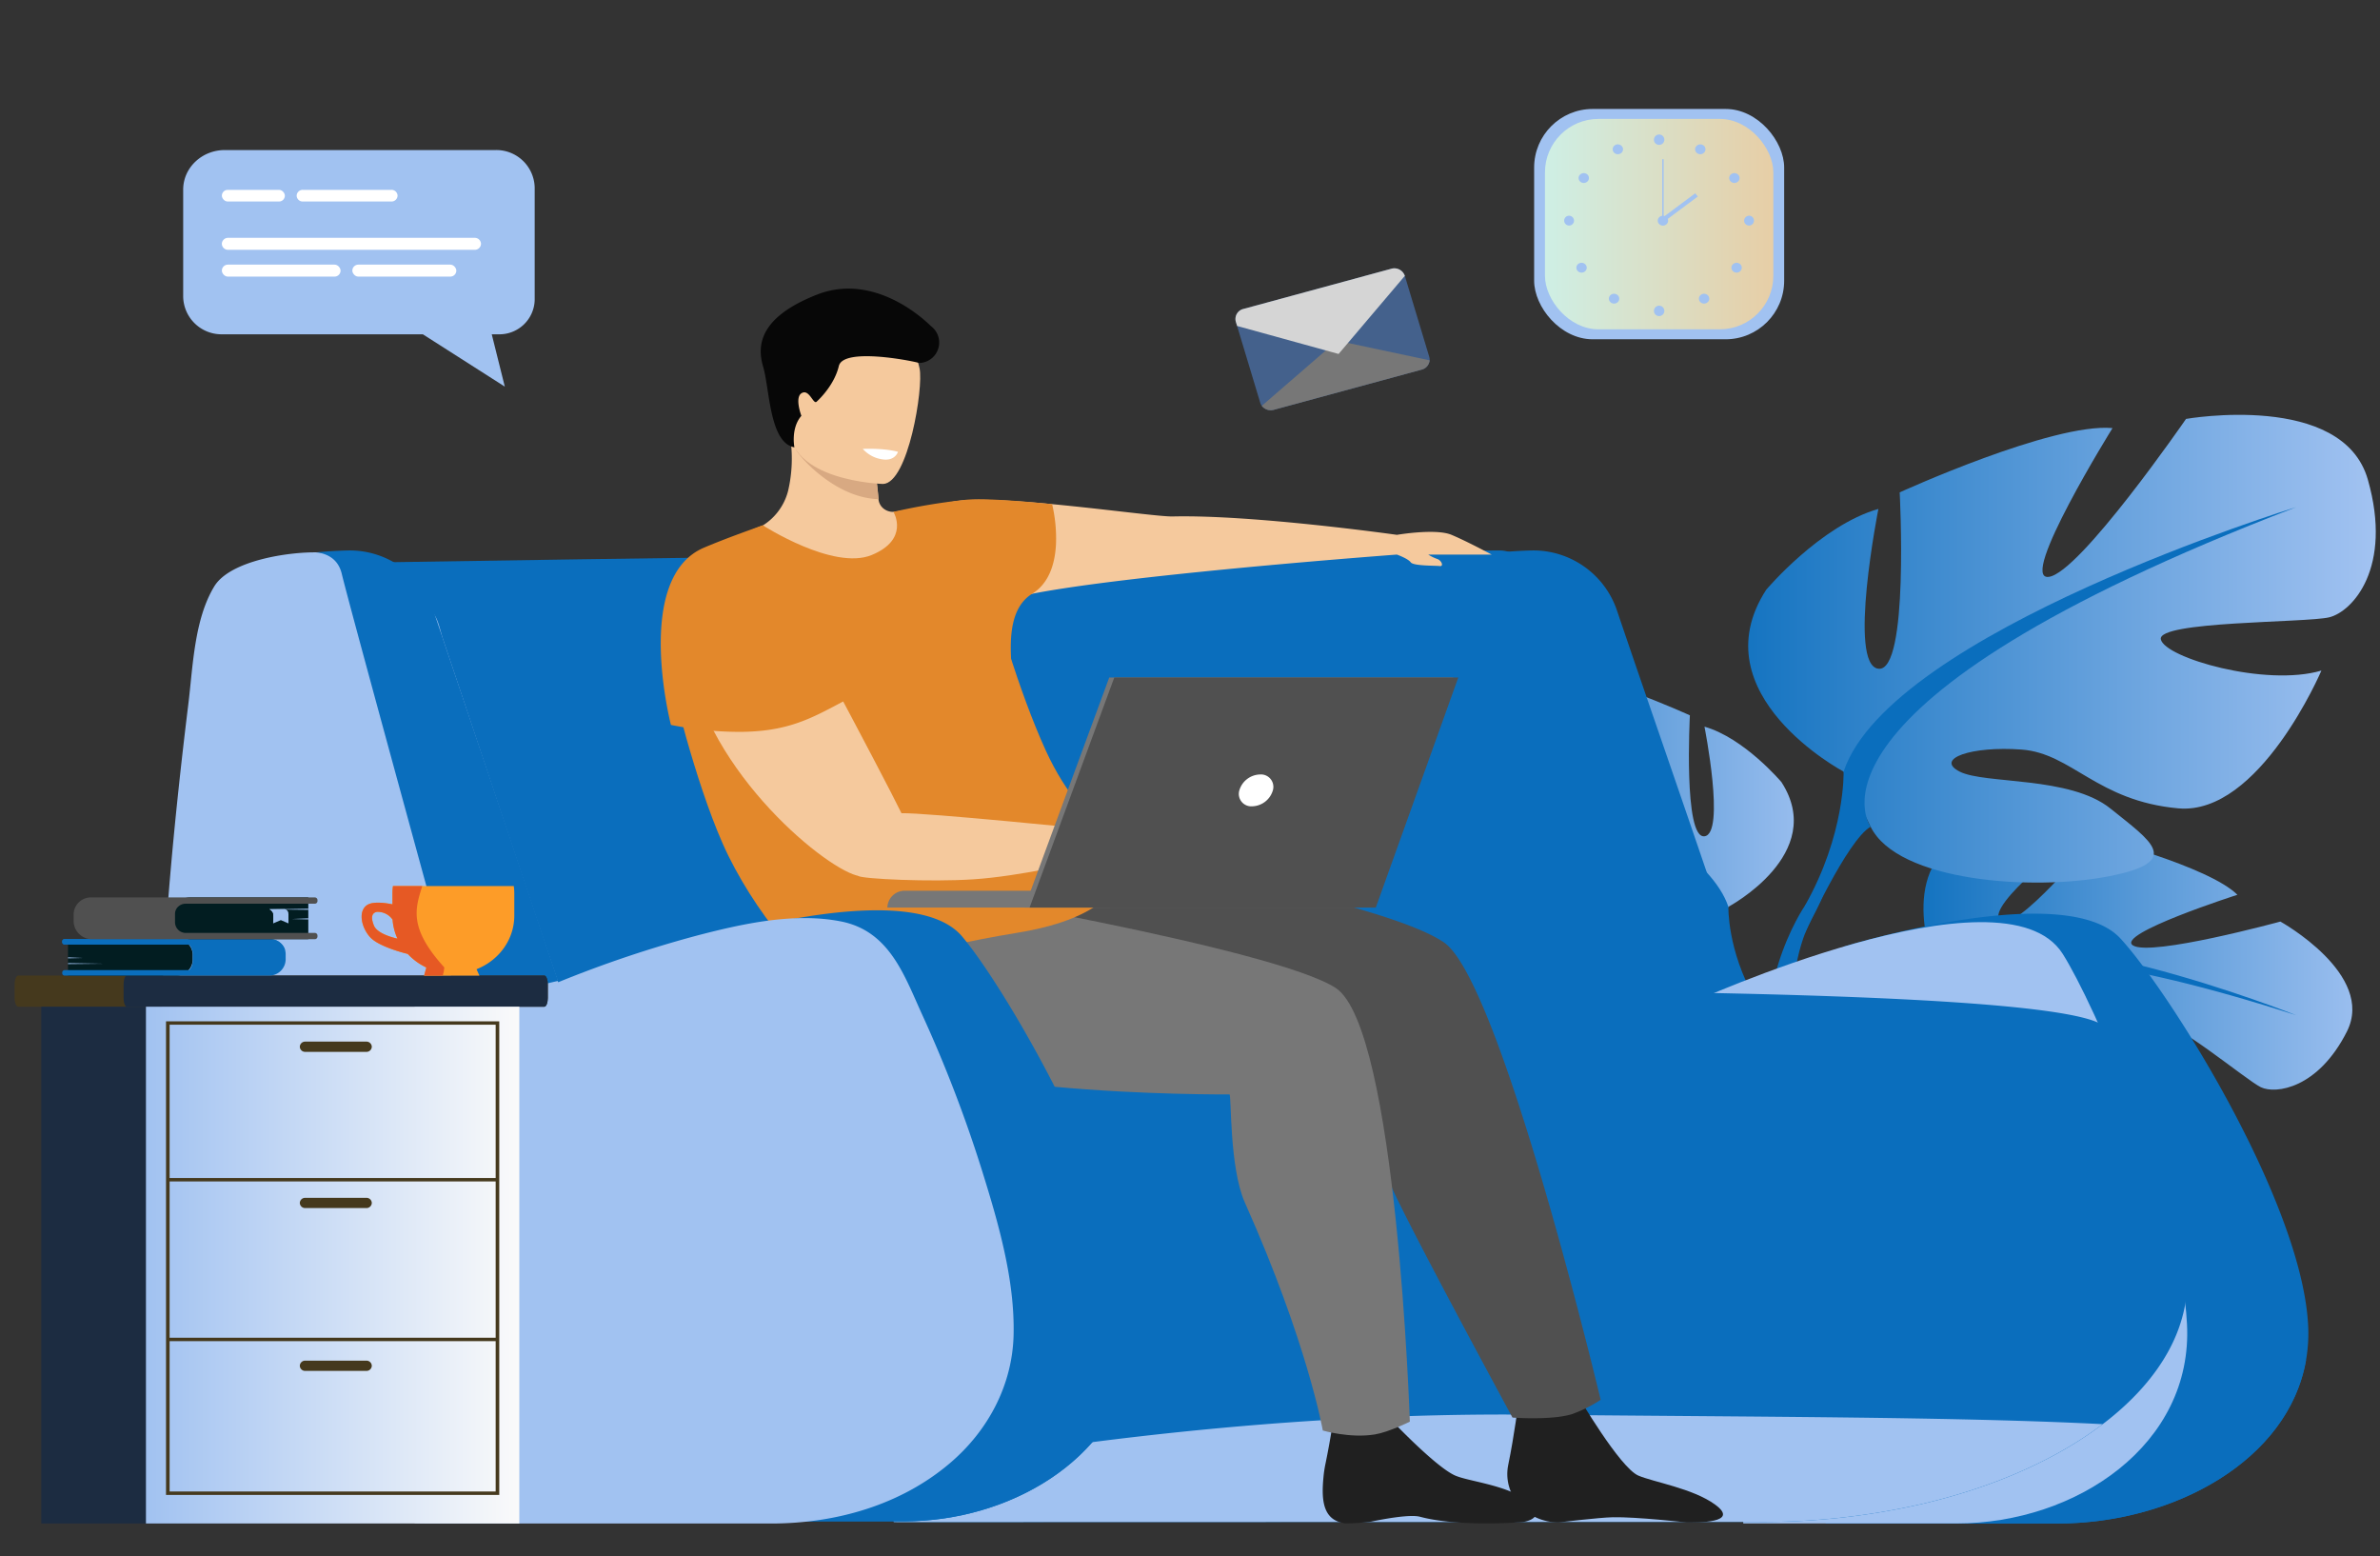<svg xmlns="http://www.w3.org/2000/svg" xmlns:xlink="http://www.w3.org/1999/xlink" width="670" height="438" viewBox="0 0 670 438">
  <rect x="0" y="0" width="670" height="438" fill="#333333" stroke="none"/>
  <defs fill="#000000">
    <clipPath id="clip-path" fill="#000000">
      <rect id="Rectangle_10889" data-name="Rectangle 10889" width="670" height="438" transform="translate(215 122)" fill="#fff" stroke="#707070" stroke-width="1"/>
    </clipPath>
    <clipPath id="clip-path-2" fill="#000000">
      <rect id="Rectangle_10625" data-name="Rectangle 10625" width="1167" height="613" transform="translate(0 -0.01)" fill="none"/>
    </clipPath>
    <linearGradient id="linear-gradient" y1="0.5" x2="1" y2="0.5" gradientUnits="objectBoundingBox" fill="#000000">
      <stop offset="0" stop-color="#ceefe5" fill="#000000"/>
      <stop offset="1" stop-color="#e7cea6" fill="#000000"/>
    </linearGradient>
    <linearGradient id="linear-gradient-2" y1="0.5" x2="1" y2="0.5" gradientUnits="objectBoundingBox" fill="#000000">
      <stop offset="0" stop-color="#0a6ebd" fill="#000000"/>
      <stop offset="1" stop-color="#a1c2f1" fill="#000000"/>
    </linearGradient>
    <linearGradient id="linear-gradient-3" x1="0" y1="0.5" x2="1" y2="0.5" xlink:href="#linear-gradient-2" fill="#000000"/>
    <linearGradient id="linear-gradient-4" x1="0" y1="0.5" x2="1" y2="0.5" xlink:href="#linear-gradient-2" fill="#000000"/>
    <linearGradient id="linear-gradient-5" y1="0.5" x2="1" y2="0.5" gradientUnits="objectBoundingBox" fill="#000000">
      <stop offset="0" stop-color="#a1c2f1" fill="#000000"/>
      <stop offset="1" stop-color="#fafafa" fill="#000000"/>
    </linearGradient>
  </defs>
  <g id="home-slider1" transform="translate(-215 -122)" clip-path="url(#clip-path)">
    <g id="homepage-slider1" transform="translate(-218 0.01)" clip-path="url(#clip-path-2)">
      <rect id="Rectangle_10614" data-name="Rectangle 10614" width="70.387" height="64.821" rx="16.49" transform="translate(864.879 152.654)" fill="#a1c2f1"/>
      <rect id="Rectangle_10615" data-name="Rectangle 10615" width="64.289" height="59.208" rx="15.06" transform="translate(867.926 155.461)" fill="url(#linear-gradient)"/>
      <path id="Path_19895" data-name="Path 19895" d="M1529.35,31.98a1.459,1.459,0,1,1,1.458,1.387,1.5,1.5,0,0,1-1.032-.406A1.35,1.35,0,0,1,1529.35,31.98Z" transform="translate(-630.733 129.396)" fill="#a1c2f1"/>
      <path id="Path_19896" data-name="Path 19896" d="M1565.285,39.856a1.5,1.5,0,0,1,1.982-.538,1.347,1.347,0,0,1,.567,1.881,1.5,1.5,0,0,1-1.982.538,1.4,1.4,0,0,1-.7-.829A1.32,1.32,0,0,1,1565.285,39.856Z" transform="translate(-654.905 123.478)" fill="#a1c2f1"/>
      <path id="Path_19897" data-name="Path 19897" d="M1595.4,65.683a1.505,1.505,0,0,1,2.014.413,1.342,1.342,0,0,1-.433,1.912,1.5,1.5,0,0,1-2.014-.41A1.345,1.345,0,0,1,1595.4,65.683Z" transform="translate(-674.939 105.251)" fill="#a1c2f1"/>
      <path id="Path_19898" data-name="Path 19898" d="M1609.167,104.45a1.385,1.385,0,1,1-1.458,1.383A1.422,1.422,0,0,1,1609.167,104.45Z" transform="translate(-683.715 78.25)" fill="#a1c2f1"/>
      <path id="Path_19899" data-name="Path 19899" d="M1599.144,147.945a1.334,1.334,0,0,1,0,1.956,1.513,1.513,0,0,1-2.061,0,1.334,1.334,0,0,1,0-1.956,1.513,1.513,0,0,1,2.063,0Z" transform="translate(-676.24 48.409)" fill="#a1c2f1"/>
      <path id="Path_19900" data-name="Path 19900" d="M1570.874,176.292a1.335,1.335,0,0,1,0,1.956,1.513,1.513,0,0,1-2.06,0,1.335,1.335,0,0,1,0-1.956,1.51,1.51,0,0,1,2.063,0Z" transform="translate(-657.126 28.778)" fill="#a1c2f1"/>
      <path id="Path_19901" data-name="Path 19901" d="M1529.35,188.7a1.459,1.459,0,1,1,1.458,1.384A1.422,1.422,0,0,1,1529.35,188.7Z" transform="translate(-630.733 20.858)" fill="#a1c2f1"/>
      <path id="Path_19902" data-name="Path 19902" d="M1496.177,39.856a1.5,1.5,0,0,0-1.981-.538,1.348,1.348,0,0,0-.567,1.881,1.5,1.5,0,0,0,1.981.538,1.4,1.4,0,0,0,.7-.829A1.317,1.317,0,0,0,1496.177,39.856Z" transform="translate(-606.458 123.478)" fill="#a1c2f1"/>
      <path id="Path_19903" data-name="Path 19903" d="M1466.07,65.683a1.505,1.505,0,0,0-2.014.413,1.342,1.342,0,0,0,.433,1.912,1.505,1.505,0,0,0,2.015-.41,1.345,1.345,0,0,0-.434-1.915Z" transform="translate(-586.428 105.251)" fill="#a1c2f1"/>
      <path id="Path_19904" data-name="Path 19904" d="M1452.3,104.45a1.385,1.385,0,1,0,1.458,1.383A1.422,1.422,0,0,0,1452.3,104.45Z" transform="translate(-577.651 78.25)" fill="#a1c2f1"/>
      <path id="Path_19905" data-name="Path 19905" d="M1462.321,147.945a1.335,1.335,0,0,0,0,1.956,1.513,1.513,0,0,0,2.061,0,1.334,1.334,0,0,0,0-1.956,1.513,1.513,0,0,0-2.063,0Z" transform="translate(-585.125 48.409)" fill="#a1c2f1"/>
      <path id="Path_19906" data-name="Path 19906" d="M1490.591,176.292a1.335,1.335,0,0,0,0,1.956,1.513,1.513,0,0,0,2.061,0,1.334,1.334,0,0,0,0-1.956,1.509,1.509,0,0,0-2.063,0Z" transform="translate(-604.24 28.778)" fill="#a1c2f1"/>
      <path id="Path_19907" data-name="Path 19907" d="M1532.63,105.87a1.388,1.388,0,0,1,.9-1.284,1.518,1.518,0,0,1,1.593.3,1.335,1.335,0,0,1,.316,1.512,1.464,1.464,0,0,1-1.352.855,1.425,1.425,0,0,1-1.457-1.383Z" transform="translate(-632.951 78.23)" fill="#a1c2f1"/>
      <rect id="Rectangle_10616" data-name="Rectangle 10616" width="0.398" height="17.291" transform="translate(900.939 166.796)" fill="#a1c2f1"/>
      <path id="Path_20136" data-name="Path 20136" d="M0,0,12.041.3,12.07,1.46.029,1.158Z" transform="matrix(0.787, -0.617, 0.617, 0.787, 900.562, 183.587)" fill="#a1c2f1"/>
      <path id="Path_19908" data-name="Path 19908" d="M1763.537,701.6s-11.083-28.946,12.974-36.22c0,0,16.631-2.945,27.426,1.636,0,0-25.531,19.317-21.45,23.6s26.811-23.47,26.811-23.47,31.947,8.178,40.069,16.248c0,0-34.466,11.05-29.4,14.253s41.494-6.717,41.494-6.717,26.849,14.886,18.729,30.95-20.038,17.663-24.206,15.68-25.93-20.291-27.824-17.1,9.023,19.676,19.533,24.036c0,0-28.624,13.946-39.642,3.031s-8.324-21.011-15.261-27.639-14.095-9.174-12.1-4.234,15.724,13.964,17.324,23.722,3.75,16.719-9.369,9.764-31.892-24.7-28.5-36.112Z" transform="translate(-786.505 -309.58)" fill="url(#linear-gradient-2)"/>
      <path id="Path_19909" data-name="Path 19909" d="M1816.622,791.692s-76.784-30.7-102.379-15.68c0,0-8.1,9.46-23.714,15.126l-3.7,4.067s18.863-8.688,24.019-7.778C1710.852,787.415,1713.686,758.51,1816.622,791.692Z" transform="translate(-737.21 -383.98)" fill="#0a6ebd"/>
      <path id="Path_19910" data-name="Path 19910" d="M1633.822,833.432s-21.375,5.761-30.862,26.326l2.934,1.344s13.926-19.784,26.962-24.817S1633.822,833.432,1633.822,833.432Z" transform="translate(-680.503 -426.285)" fill="#c8dbf4"/>
      <path id="Path_19911" data-name="Path 19911" d="M1379.465,581.941s28.018-14.892,14.944-35.1c0,0-10.461-12.412-21.667-15.6,0,0,5.975,30.129,0,30.849s-4.11-34.04-4.11-34.04-29.511-13.475-41.089-12.411c0,0,18.305,29.432,12.326,28.721s-26.522-30.5-26.522-30.5-30.259-5.319-35.114,11.7,2.989,25.518,7.472,26.6,33.245.707,32.5,4.255-20.171,9.223-31,6.029c0,0,11.954,28.011,27.642,26.594s20.547-10.638,30.259-11.348,16.809,1.774,11.954,4.255-21.294.815-29.149,7.145-14.186,10.232.389,13.069,40.717,1.064,45.944-9.574Z" transform="translate(-459.911 -204.742)" fill="url(#linear-gradient-3)"/>
      <path id="Path_19912" data-name="Path 19912" d="M1324.13,571s78.448,24.113,87.413,51.063c0,0-.373,12.058,7.472,25.887v5.319s-8.22-18.084-12.7-20.565C1406.313,632.7,1423.87,609.3,1324.13,571Z" transform="translate(-491.978 -244.862)" fill="#0a6ebd"/>
      <path id="Path_19913" data-name="Path 19913" d="M1609.271,813.824s12.1,17.441,5.2,38.667l-3.112-.793s3.022-23.381-3.31-35.141S1609.271,813.824,1609.271,813.824Z" transform="translate(-682.235 -410.739)" fill="#c8dbf4"/>
      <path id="Path_19914" data-name="Path 19914" d="M1638.1,387.137s-40.844-21.712-21.784-51.18c0,0,15.248-18.093,31.587-22.751,0,0-8.712,43.94,0,44.976s5.992-49.631,5.992-49.631,43.023-19.646,59.916-18.093c0,0-26.684,42.907-17.972,41.874s38.667-44.459,38.667-44.459,44.1-7.748,51.182,17.079-4.359,37.2-10.895,38.762-48.467,1.033-47.379,6.2,29.408,13.441,45.2,8.79c0,0-17.428,40.841-40.3,38.772s-29.955-15.507-44.115-16.544-24.507,2.586-17.424,6.2,31.04,1.187,42.476,10.416,20.7,14.917-.544,19.062-59.359,1.537-66.987-13.958Z" transform="translate(-686.11 -47.988)" fill="url(#linear-gradient-4)"/>
      <path id="Path_19915" data-name="Path 19915" d="M1798.859,371.18s-114.366,35.156-127.437,74.444c0,0,.544,17.577-10.892,37.739v7.757s11.983-26.366,18.516-29.985C1679.046,461.135,1653.45,427.015,1798.859,371.18Z" transform="translate(-719.428 -106.475)" fill="#0a6ebd"/>
      <path id="Path_19916" data-name="Path 19916" d="M1638.235,725.178s-17.635,25.426-7.582,56.373l4.534-1.156s-4.4-34.089,4.819-51.242S1638.235,725.178,1638.235,725.178Z" transform="translate(-697.133 -348.29)" fill="#0a6ebd"/>
      <path id="Path_19917" data-name="Path 19917" d="M795.943,559.926c-1.516,3.41-16.048,6.573-37.618,9.371q-5.7.742-12.026,1.448c-73.412,8.209-274.482,12.79-286.876,10.37C442.3,577.77,408.22,414.3,408.22,414.3s100.342-1.651,180.027-2.46c27.26-.274,122.1-.956,139.67-.959C755.152,410.874,798.385,554.4,795.943,559.926Z" transform="translate(127.294 -133.969)" fill="#0a6ebd"/>
      <path id="Path_19918" data-name="Path 19918" d="M1435.77,538.915s-30.8-112.017-33.035-121.44c-.988-4.2-4.042-5.712-7.125-6.1,5.415-.5,9.354-.532,9.354-.532a24.873,24.873,0,0,1,23.552,16.928c7.449,22.074,22.286,64.48,36.2,105.939C1464.025,533.7,1435.77,538.915,1435.77,538.915Z" transform="translate(-540.308 -133.942)" fill="#0a6ebd"/>
      <path id="Path_19919" data-name="Path 19919" d="M1813.766,869c-4.913,28.1-37.038,45.994-69.989,45.994H1678.51l5.059-162.33s62.316-19.277,77.956-2.306c13.7,14.865,50.848,73.716,52.814,108.549A44.026,44.026,0,0,1,1813.766,869Z" transform="translate(-731.585 -364.238)" fill="#0a6ebd"/>
      <path id="Path_19920" data-name="Path 19920" d="M1883.183,1150.284c-4.913,28.1-37.038,45.994-69.989,45.994H1781.18C1802.526,1183.353,1821.829,1143.548,1883.183,1150.284Z" transform="translate(-801.003 -645.521)" fill="#0a6ebd"/>
      <path id="Path_19921" data-name="Path 19921" d="M1561.19,773.915s88.032-40.109,104.718-13.915c8.855,13.912,33.223,69.415,35.02,104.248,1.749,33.843-31.092,56.1-64.894,56.1h-60.007Z" transform="translate(-652.261 -369.606)" fill="#a1c2f1"/>
      <path id="Path_19922" data-name="Path 19922" d="M1152.107,935.58q-1.461,1.11-3,2.186c-12.715,8.9-29.3,15.987-48.276,20.365a199.783,199.783,0,0,1-46.453,4.959H1025.45l-135.09.034-77.435.022h-1.143v-.031L809.1,949.772,784.58,815.225s339.324-7.253,366.915,7.686c12.812,6.942,20.08,35.7,24.112,67.383C1177.745,907.188,1168.651,923.024,1152.107,935.58Z" transform="translate(-127.174 -412.782)" fill="#0a6ebd"/>
      <path id="Path_19923" data-name="Path 19923" d="M1203.27,1204.557q-1.461,1.11-3,2.186c-12.715,8.9-29.3,15.987-48.276,20.365a199.8,199.8,0,0,1-46.453,4.959h-28.928l-135.09.034-77.435.021-1.153-.031-2.685-13.343c47.463-8.7,113.138-17.549,181.647-16.863C1107.329,1202.55,1162.112,1202.467,1203.27,1204.557Z" transform="translate(-178.336 -681.76)" fill="#a1c2f1"/>
      <path id="Path_19924" data-name="Path 19924" d="M934.074,337.728a12.972,12.972,0,0,1-2.439-1.2h17.871s-6.859-3.689-11.316-5.562-15.374,0-15.374,0-40.432-5.712-63.1-5.174c-6.079.144-49.323-6.549-61.782-4.178-6.568,1.248-12.517,2.238-16.346,2.832a4.241,4.241,0,0,1-3.153-.765,3.823,3.823,0,0,1-1.559-2.712v-.04a98.043,98.043,0,0,0-1.726-12.1l-15.222-6.988-7.637,3.855c.074.8.126,1.586.152,2.358a39.643,39.643,0,0,1-1.04,10.613,16.2,16.2,0,0,1-12.019,11.7l-.074.018c11.41,9.322,69.422,25.558,70.406,20.8,1.325-6.407,113.1-14.665,113.1-14.665h0s3.116,1.119,3.886,2.177,7.012.895,8.178,1.058S935.447,338.137,934.074,337.728Z" transform="translate(-96.565 -58.453)" fill="#f5c99d"/>
      <path id="Path_19925" data-name="Path 19925" d="M1421.71,1184.65s11.789,20.184,17.01,22.462c4.148,1.808,15.371,3.6,21.625,8.166,7.255,5.3-5.3,5.02-8.068,5.02,0,0-14.053-1.589-20.728-1.454-3.835.077-15.267,1.454-15.267,1.454-9,0-15.87-7.76-14.179-16.159l.049-.234c1.619-7.8,2.915-17.862,2.915-17.862Z" transform="translate(-544.524 -669.849)" fill="#202020"/>
      <path id="Path_19926" data-name="Path 19926" d="M914.05,376.58c-.246,5.248-1.788,11-6.711,14.035-7.773,4.787-5.807,17.288-5.758,22.194L868.29,367.557a171.589,171.589,0,0,1,20.271-3.382c6.72-.7,24.4,1.23,24.4,1.23A42.175,42.175,0,0,1,914.05,376.58Z" transform="translate(-183.772 -101.517)" fill="#e3882b"/>
      <path id="Path_19927" data-name="Path 19927" d="M1261.755,1201.991s11.747,12.3,16.971,14.56c3.728,1.623,13.775,2.573,19.756,6.693,6.315,4.354,1.477,6.493-2.193,6.493,0,0-16.786,1.27-27.481-1.592-2.915-.778-10.895.772-13.739,1.371a59.2,59.2,0,0,1-7.219.5c-6.52-.79-6.821-6.724-6.206-13.11a32.889,32.889,0,0,1,.534-3.563c1.62-7.8,2.611-15.065,2.611-15.065Z" transform="translate(-436.062 -679.288)" fill="#202020"/>
      <path id="Path_19928" data-name="Path 19928" d="M1133.395,842.473a38.586,38.586,0,0,1-7.977,4c-5.872,1.845-16.841,1-16.841,1s-27.973-51.494-33.864-64.52c-5.593-12.347-10.277-39.42-10.277-39.42-4.269-.218-36.212,4.077-64.279,1.2-14.93-1.537-27.555-5.03-31.837-12.19-12.33-20.617,27.059-43.611,27.059-43.611s77.02,13.18,93.942,24.848C1105.367,724.829,1133.395,842.473,1133.395,842.473Z" transform="translate(-249.79 -326.528)" fill="#505050"/>
      <path id="Path_19929" data-name="Path 19929" d="M979.092,870.146s-5.985,2.979-9.865,3.6c-7.044,1.132-14.633-1.107-14.633-1.107s-4.3-24.666-21.933-64.136c-4.427-9.9-3.744-30.206-4.337-30.458,0,0-96.345.781-107.526-19.759-1.814-3.33-3.838-12.725-3.614-15.778,1.159-16.242,23.38-22.511,23.38-22.511s100.43,16.86,117.669,28.1S979.092,870.146,979.092,870.146Z" transform="translate(-149.207 -348.052)" fill="#777"/>
      <path id="Path_19930" data-name="Path 19930" d="M806.362,472.549c-5.852,9.918-11.944,17.761-34.353,21.444-28.229,4.652-43.7,10.312-51.525,12.553-5.979,1.715-23.173-19.083-31.364-37.64-7.932-17.97-14.684-45.972-14.73-48.133-.709-33.361,26.01-41.373,26.02-41.459,0,0,19.841,12.808,30.645,8.359,10.642-4.387,6.264-11.935,6.124-12.153l28.634,26.686s6.452,23.424,14.221,40.426C791.821,468.4,807.972,469.822,806.362,472.549Z" transform="translate(-52.663 -109.481)" fill="#e3882b"/>
      <path id="Path_19931" data-name="Path 19931" d="M805.159,308.828a98.069,98.069,0,0,1,1.726,12.1c-12.909-.4-23.131-13.106-23.206-13.909,1.558-.787,3.125-3.594,6.267-5.18Z" transform="translate(-126.565 -58.453)" fill="#d8a982"/>
      <path id="Path_19932" data-name="Path 19932" d="M804.067,250.988s-27.163-.735-26.418-16.786-2.267-26.954,15.109-27.163,20.459,6.041,21.593,11.455S811.153,250.751,804.067,250.988Z" transform="translate(-122.477 7.206)" fill="#f5c99d"/>
      <path id="Path_19933" data-name="Path 19933" d="M762.409,215.847s-1.082-5.331,1.963-8.867c0,0-2-5.227.117-6.407s3.239,3.287,4.168,2.441,5.017-4.818,6.26-10.044,20.08-1.559,22.315-.938a2.857,2.857,0,0,0,1.406-.058,5.752,5.752,0,0,0,2.471-10.029c-.22-.184-.427-.372-.619-.55-1.992-1.912-15.87-14.757-31.739-8.516s-17.019,13.986-15.151,20.254S755.359,214.583,762.409,215.847Z" transform="translate(-105.774 32.035)" fill="#070707"/>
      <path id="Path_19934" data-name="Path 19934" d="M841.62,317.8a9,9,0,0,0,5.438,2.939c3.673.615,4.479-2.106,4.479-2.106S848.166,317.575,841.62,317.8Z" transform="translate(-165.74 -69.484)" fill="#fff"/>
      <path id="Path_19935" data-name="Path 19935" d="M690.659,438.852s-4.67,8.805-.324,24.9c8.631,31.787,43.195,57.584,48.192,55.2s18.092-2.029,11.012-16.479-35.775-67.711-35.775-67.711Z" transform="translate(-62.201 -150.508)" fill="#f5c99d"/>
      <path id="Path_19936" data-name="Path 19936" d="M717.483,437.38c-9.052,4.8-15.7,8.624-29.557,8.608a97.687,97.687,0,0,1-19.027-1.955s-10.717-41.373,9.3-49.886c6.9-2.933,16.566-6.287,16.566-6.287S733.693,428.793,717.483,437.38Z" transform="translate(-47.022 -118.027)" fill="#e3882b"/>
      <path id="Path_19937" data-name="Path 19937" d="M904.515,656.057s-48.305-4.891-54.789-4.664-13.071,16.765-12.155,17.635,20.352,1.762,32.387.968c13.191-.867,30-4.919,30-4.919Z" transform="translate(-162.944 -300.533)" fill="#f5c99d"/>
      <path id="Path_19938" data-name="Path 19938" d="M816.244,867.717c-5.292,27.252-34.33,44.524-64.1,44.524H692.12l4.7-163.778s57.264-17.832,71.647-.87c12.6,14.865,46.774,73.719,48.581,108.549a47.493,47.493,0,0,1-.8,11.575Z" transform="translate(-64.659 -362.093)" fill="#0a6ebd"/>
      <path id="Path_19939" data-name="Path 19939" d="M841.274,1153.036c-5.292,27.252-34.33,44.524-64.1,44.524H729.14C751.623,1183.959,781.886,1146.38,841.274,1153.036Z" transform="translate(-89.689 -647.412)" fill="#0a6ebd"/>
      <path id="Path_19940" data-name="Path 19940" d="M304.4,685.905c-15.057-.086-31.234-3.157-43.47-11.889-11.9-8.485-18.959-21.4-23.251-34.655-9.172-28.34-8.9-59.41-7.909-88.765,1.062-31.771,4.087-63.552,7.958-95.12,1.3-10.435,1.619-23.919,7.319-33.29,4.45-7.339,21.133-9.774,29.171-9.58,6.694.166,13.156,5.645,18.807,8.793l11.371,6.333c3.686,2.051,3.822,5.654,5.111,9.482,10.817,32.112,21.434,64.29,32.361,96.371a327.734,327.734,0,0,1,39.38-13.22c12.654-3.28,27.115-6.478,40.231-3.892,13.648,2.693,17.813,15.179,22.788,26.084a374.043,374.043,0,0,1,17.013,44.336c4.573,14.674,9.169,30.572,8.79,46.015-.343,13.918-7.06,26.8-17.933,36.035-13.868,11.787-32.089,16.977-50.356,16.977Z" transform="translate(248.269 -135.158)" fill="#a1c2f1"/>
      <path id="Path_19941" data-name="Path 19941" d="M406.97,538.915s-30.8-112.017-33.035-121.44c-.988-4.2-4.042-5.712-7.125-6.1,5.415-.5,9.353-.532,9.353-.532a24.873,24.873,0,0,1,23.552,16.928c7.449,22.074,21.2,62.78,35.114,104.239C434.14,532,406.97,538.915,406.97,538.915Z" transform="translate(155.292 -133.942)" fill="#0a6ebd"/>
      <path id="Path_19942" data-name="Path 19942" d="M925.643,727.091H863a4.872,4.872,0,0,1,4.991-4.741H925.64Z" transform="translate(-180.196 -349.68)" fill="#777"/>
      <path id="Path_19943" data-name="Path 19943" d="M1404.257,520.43h96.838l-23.228,64.754H1380.4Z" transform="translate(-658.99 -207.773)" fill="#777"/>
      <path id="Path_19944" data-name="Path 19944" d="M1505.5,520.43l-23.225,64.754H1384.81l23.853-64.754Z" transform="translate(-661.972 -207.773)" fill="#505050"/>
      <path id="Path_19945" data-name="Path 19945" d="M1178.1,620.419a6.244,6.244,0,0,1-5.807,4.48,3.5,3.5,0,0,1-3.631-4.48,6.232,6.232,0,0,1,5.81-4.479A3.493,3.493,0,0,1,1178.1,620.419Z" transform="translate(-386.775 -275.985)" fill="#fff"/>
      <path id="Path_19946" data-name="Path 19946" d="M254.505,802.46v3.852c0,1.347-.46,2.459-1.02,2.459H105.43c-.56,0-1.02-1.1-1.02-2.459V802.46c0-1.346.46-2.46,1.02-2.46H253.485C254.045,800.021,254.505,801.125,254.505,802.46Z" transform="translate(332.708 -403.457)" fill="#45391d"/>
      <path id="Path_19947" data-name="Path 19947" d="M318.535,802.46v3.852c0,1.347-.421,2.459-.936,2.459H200.046c-.515,0-.936-1.1-.936-2.459V802.46c0-1.346.421-2.46.936-2.46H317.612C318.114,800.021,318.535,801.125,318.535,802.46Z" transform="translate(268.679 -403.457)" fill="#1c2c41"/>
      <rect id="Rectangle_10618" data-name="Rectangle 10618" width="105.109" height="145.43" transform="translate(444.632 405.318)" fill="#1c2c41"/>
      <rect id="Rectangle_10619" data-name="Rectangle 10619" width="105.109" height="145.43" transform="translate(474.088 405.318)" fill="url(#linear-gradient-5)"/>
      <path id="Path_19948" data-name="Path 19948" d="M329.813,975.192H236V841.9h93.813Zm-92.8-.963H328.8V842.853H237.014Z" transform="translate(243.736 -432.475)" fill="#45391d"/>
      <rect id="Rectangle_10620" data-name="Rectangle 10620" width="92.799" height="0.962" transform="translate(480.245 453.522)" fill="#45391d"/>
      <rect id="Rectangle_10621" data-name="Rectangle 10621" width="92.799" height="0.962" transform="translate(480.245 498.473)" fill="#45391d"/>
      <path id="Path_19949" data-name="Path 19949" d="M371.049,863.364H353.822a1.489,1.489,0,0,1-1.522-1.442h0a1.488,1.488,0,0,1,1.522-1.442h17.217a1.488,1.488,0,0,1,1.522,1.442h0A1.488,1.488,0,0,1,371.049,863.364Z" transform="translate(165.103 -445.343)" fill="#45391d"/>
      <path id="Path_19950" data-name="Path 19950" d="M371.049,1006.347H353.822a1.489,1.489,0,0,1-1.522-1.442h0a1.488,1.488,0,0,1,1.522-1.445h17.217a1.488,1.488,0,0,1,1.522,1.445h0A1.488,1.488,0,0,1,371.049,1006.347Z" transform="translate(165.103 -544.364)" fill="#45391d"/>
      <path id="Path_19951" data-name="Path 19951" d="M371.049,1155.4H353.822a1.488,1.488,0,0,1-1.522-1.445h0a1.488,1.488,0,0,1,1.522-1.442h17.217a1.488,1.488,0,0,1,1.522,1.442h0A1.488,1.488,0,0,1,371.049,1155.4Z" transform="translate(165.103 -647.59)" fill="#45391d"/>
      <path id="Path_19952" data-name="Path 19952" d="M1213.222,154.739l6.869,22.766a2.826,2.826,0,0,1,.114,1.005,2.969,2.969,0,0,1-2.231,2.616l-41.65,11.314a3.179,3.179,0,0,1-3.362-1.116,2.91,2.91,0,0,1-.453-.895l-6.86-22.751a2.909,2.909,0,0,1,2.115-3.622l41.64-11.317A3.114,3.114,0,0,1,1213.222,154.739Z" transform="translate(-384.743 44.887)" fill="#44618c"/>
      <path id="Path_19953" data-name="Path 19953" d="M1235.7,224.354a2.969,2.969,0,0,1-2.232,2.616l-41.65,11.314a3.179,3.179,0,0,1-3.362-1.116l21.214-18.348Z" transform="translate(-400.248 -0.957)" fill="#777"/>
      <path id="Path_19954" data-name="Path 19954" d="M1213.229,154.739l-18.646,21.982-28.572-7.883-.353-1.165a2.909,2.909,0,0,1,2.115-3.622l41.637-11.311A3.114,3.114,0,0,1,1213.229,154.739Z" transform="translate(-384.75 44.887)" fill="#d5d5d5"/>
      <path id="Path_19955" data-name="Path 19955" d="M549,759.91h30.509a4.484,4.484,0,0,1,4.6,4.363v1.46a4.585,4.585,0,0,1-4.7,4.461H549Z" transform="translate(-96.858 -373.626)" fill="#021d21"/>
      <path id="Path_19956" data-name="Path 19956" d="M208.682,770.84v1.537a4.629,4.629,0,0,1-4.748,4.5H146.47a.706.706,0,0,1-.488-.19.635.635,0,0,1-.2-.462V776a.673.673,0,0,1,.69-.655H181.5a4.068,4.068,0,0,0,1.007-2.666V770.72a3.966,3.966,0,0,0-.143-1.045,4.031,4.031,0,0,0-.813-1.537H146.47a.673.673,0,0,1-.69-.655v-.231a.636.636,0,0,1,.2-.462.707.707,0,0,1,.488-.19h57.759a4.577,4.577,0,0,1,3.154,1.243A4.121,4.121,0,0,1,208.682,770.84Z" transform="translate(304.737 -380.326)" fill="#0a6ebd"/>
      <path id="Path_19957" data-name="Path 19957" d="M208.517,769.674H182.368a4.031,4.031,0,0,0-.813-1.537H146.47a.673.673,0,0,1-.69-.655v-.231a.636.636,0,0,1,.2-.462.707.707,0,0,1,.488-.19h57.759A4.433,4.433,0,0,1,208.517,769.674Z" transform="translate(304.737 -380.326)" fill="#0a6ebd"/>
      <path id="Path_19958" data-name="Path 19958" d="M549.01,776.63l4.256.175-4.256.1Z" transform="translate(-96.864 -385.206)" fill="#a1c2f1"/>
      <path id="Path_19959" data-name="Path 19959" d="M549.01,781.88l10.124.172-10.124.1Z" transform="translate(-96.864 -388.842)" fill="#a1c2f1"/>
      <path id="Path_19960" data-name="Path 19960" d="M0,0H33.058A5.119,5.119,0,0,1,38.3,4.981v1.9a5.005,5.005,0,0,1-5.13,4.87H0Z" transform="translate(519.793 386.308) rotate(180)" fill="#021d21"/>
      <path id="Path_19961" data-name="Path 19961" d="M184.229,733.05v2.53a3.03,3.03,0,0,0,3.106,2.905h36.228a.749.749,0,0,1,.768.729v.307a.752.752,0,0,1-.768.732H160.982a5.173,5.173,0,0,1-5.3-5.033v-2a4.86,4.86,0,0,1,4.978-4.725h62.906a.752.752,0,0,1,.768.732v.307a.749.749,0,0,1-.768.729H187.225a3.067,3.067,0,0,0-2.2.922,2.73,2.73,0,0,0-.794,1.86Z" transform="translate(298.043 -353.939)" fill="#505050"/>
      <path id="Path_19962" data-name="Path 19962" d="M748.184,740.87l-4.644.2,4.644.12Z" transform="translate(-228.391 -360.44)" fill="#a1c2f1"/>
      <path id="Path_19963" data-name="Path 19963" d="M734.817,732.07l-11.047.2,11.047.117Z" transform="translate(-215.024 -354.346)" fill="#a1c2f1"/>
      <path id="Path_19964" data-name="Path 19964" d="M325.92,739.3a2.274,2.274,0,0,1,.972.987,1.091,1.091,0,0,1,.074.341c.042.815,0,2.656,0,2.656l2.154-.922,2.147.922v-2.5a1.639,1.639,0,0,0-.528-1.23.913.913,0,0,0-.593-.255Z" transform="translate(182.939 -361.419)" fill="#a1c2f1"/>
      <path id="Path_19965" data-name="Path 19965" d="M325.92,739.3a2.274,2.274,0,0,1,.972.987l4.314.037a1.344,1.344,0,0,0-1.049-1.024Z" transform="translate(182.939 -361.419)" fill="#a1c2f1"/>
      <path id="Path_19966" data-name="Path 19966" d="M448.882,718.05H414.875a15.615,15.615,0,0,0-.143,2.032V723.2c-2.267-.452-5.4-.815-7.005.123-2.695,1.586-1.872,6.216.667,9.079s10.633,4.759,10.633,4.759a17.426,17.426,0,0,0,10.1,5.319,17.645,17.645,0,0,0,2.753.215c9.458-.023,17.119-7.295,17.146-16.273v-6.34A16.2,16.2,0,0,0,448.882,718.05Zm-39.363,11.133c-1.085-2.669-.353-3.653.862-3.861a5.114,5.114,0,0,1,4.388,2.186,15.477,15.477,0,0,0,1.373,5.353C414.234,732.423,410.38,731.288,409.518,729.182Z" transform="translate(128.755 -346.702)" fill="#fd9c28"/>
      <path id="Path_19967" data-name="Path 19967" d="M858.53,787.757h15.575l-.9-1.989-13.991-.5Z" transform="translate(-306.139 -391.19)" fill="#fd9c28"/>
      <path id="Path_19968" data-name="Path 19968" d="M429.319,740.961c-10.286-11.3-8.071-16.777-6.222-22.911h-8.243a15.6,15.6,0,0,0-.142,2.032V723.2c-2.267-.452-5.4-.815-7.005.123-2.695,1.586-1.872,6.217.667,9.079s10.633,4.759,10.633,4.759a17.258,17.258,0,0,0,5.243,3.815l-.625,2.291H428.9l.146-.8h.061ZM409.5,729.182c-1.085-2.669-.353-3.652.861-3.861a5.113,5.113,0,0,1,4.388,2.186,15.481,15.481,0,0,0,1.373,5.353C414.22,732.423,410.366,731.289,409.5,729.182Z" transform="translate(128.768 -346.702)" fill="#e65924"/>
      <path id="Path_19969" data-name="Path 19969" d="M262.605,44.34h76.223a10.806,10.806,0,0,1,11.044,10.487V86.564a9.928,9.928,0,0,1-10.144,9.629h-1.943l3.673,14.723L318.389,96.193H261.958A10.8,10.8,0,0,1,250.92,85.716V55.442C250.94,49.322,256.158,44.364,262.605,44.34Z" transform="translate(233.649 119.88)" fill="#a1c2f1"/>
      <path id="Path_19970" data-name="Path 19970" d="M286.295,128.07H355.7a1.735,1.735,0,0,0,1.775-1.685h0A1.738,1.738,0,0,0,355.7,124.7H286.295a1.738,1.738,0,0,0-1.775,1.685h0A1.738,1.738,0,0,0,286.295,128.07Z" transform="translate(210.931 64.226)" fill="#fff"/>
      <rect id="Rectangle_10622" data-name="Rectangle 10622" width="33.417" height="3.37" rx="1.685" transform="translate(528.874 199.837) rotate(180)" fill="#fff"/>
      <rect id="Rectangle_10623" data-name="Rectangle 10623" width="29.272" height="3.37" rx="1.685" transform="translate(561.459 199.837) rotate(180)" fill="#fff"/>
      <path id="Path_19971" data-name="Path 19971" d="M351.293,84.057h24.938a1.7,1.7,0,0,0,1.733-1.645h0a1.694,1.694,0,0,0-1.733-1.642H351.293a1.694,1.694,0,0,0-1.733,1.642h0A1.7,1.7,0,0,0,351.293,84.057Z" transform="translate(166.955 94.65)" fill="#fff"/>
      <rect id="Rectangle_10624" data-name="Rectangle 10624" width="17.735" height="3.287" rx="1.643" transform="translate(513.192 178.707) rotate(180)" fill="#fff"/>
    </g>
  </g>
</svg>